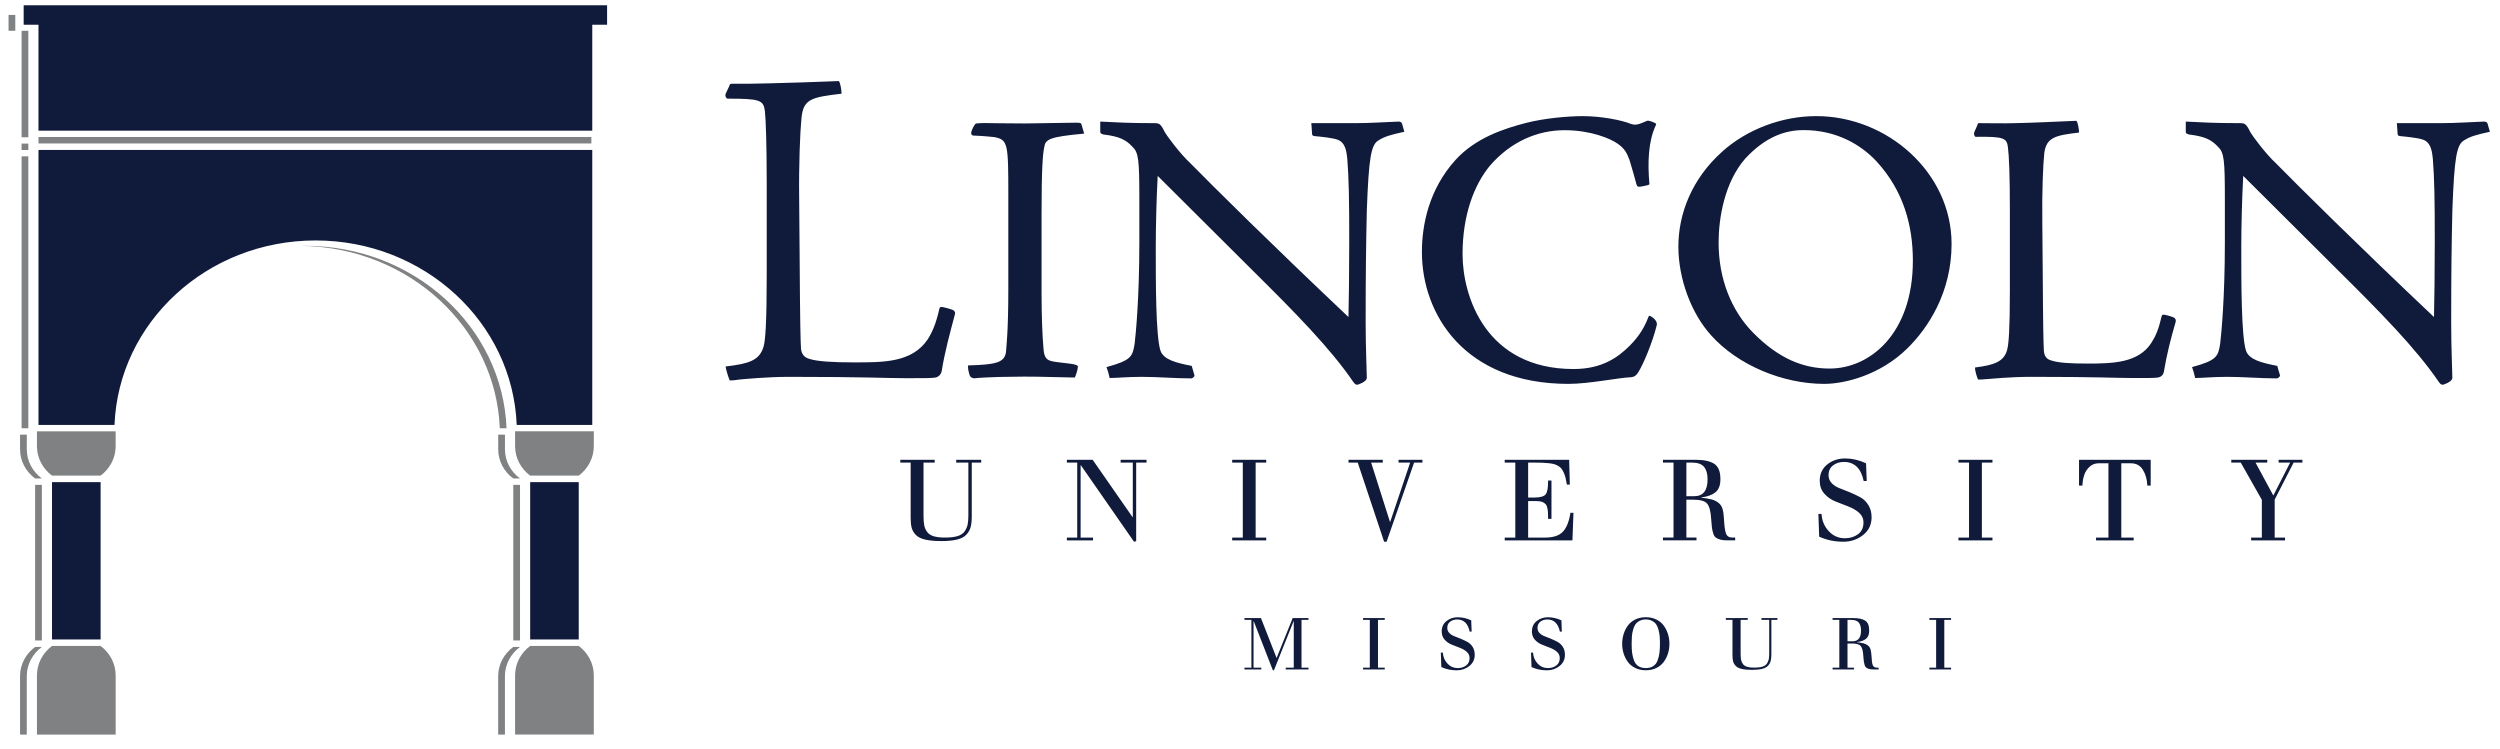 <svg xmlns="http://www.w3.org/2000/svg" height="74.888" viewBox="0 0 250 74.888" width="250"><g transform="matrix(1.25 0 0 -1.25 18.212 776.97)"><g transform="matrix(.731 0 0 .731 23.502 160.1)"><path d="m-49.491 630.72v-2.131h1.62v-11.594h60.606v11.594h1.622v2.131h-63.848zm1.622-15.836v-30.094h8.319c0.439 11.22 10.121 20.189 22.008 20.189 11.89 0 21.567-8.97 22.008-20.189h8.27v30.094h-60.605zm1.48-36.352v-17.219h5.317v17.219h-5.317zm52.328 0v-17.219h5.316v17.219h-5.316zm33.78 43.89c-2.664-0.097-5.178-0.197-7.498-0.245-1.479-0.05-2.862-0.05-4.244-0.05-0.099 0-0.196 0-0.245-0.247l-0.395-0.841c-0.097-0.246 0.049-0.542 0.245-0.542 3.505 0 3.9-0.148 4.047-1.381 0.099-0.887 0.198-3.603 0.198-7.845v-10.213c0-5.083-0.149-7.057-0.345-7.697-0.445-1.53-1.629-1.877-4.145-2.172 0-0.295 0.346-1.333 0.445-1.53 0.147 0 0.442-0.001 1.034 0.097 0.592 0.051 3.01 0.297 5.525 0.297 8.192 0 10.66-0.148 12.731-0.148 2.024 0 2.566 0.001 3.059 0.052 0.345 0 0.74 0.245 0.839 0.689 0.346 2.172 0.938 4.294 1.431 6.169 0.049 0.198 0.098 0.294-0.098 0.494-0.198 0.147-1.186 0.394-1.333 0.394h-0.05c-0.097 0-0.147-0.05-0.197-0.198-0.345-1.529-0.739-2.515-1.281-3.355-1.727-2.565-4.885-2.516-8.142-2.516-2.171 0-3.997 0.099-4.836 0.394-0.543 0.148-0.838 0.545-0.887 1.134-0.049 0.889-0.099 2.419-0.15 10.462l-0.048 5.92c-0.049 3.65 0.1 7.302 0.248 8.783 0.196 2.121 1.034 2.318 4.389 2.712 0 0.445-0.147 1.234-0.297 1.383zm81.438-3.836c-1.755 0-4.32-0.256-6.161-0.727-2.523-0.642-5.604-1.669-7.786-4.064-2.908-3.208-3.678-7.102-3.678-10.053v-0.042c0-6.759 4.62-14.417 16.042-14.417 2.266 0 5.519 0.686 6.844 0.728 0.343 0.043 0.516 0.129 0.772 0.514 0.556 0.854 1.582 3.293 2.053 5.217 0.042 0.301-0.173 0.644-0.602 0.9-0.211 0.171-0.297 0.085-0.341-0.086-0.342-0.899-0.897-1.968-2.011-3.08-1.283-1.283-3.037-2.567-6.159-2.567-9.583 0-12.15 7.915-12.15 12.577 0 4.32 1.283 7.573 2.953 9.627 2.31 2.694 5.261 3.934 8.213 3.934 2.909 0 5.048-0.942 5.775-1.455 0.814-0.556 1.027-1.026 1.327-1.797 0.256-0.856 0.598-2.012 0.77-2.695 0.084-0.256 0.171-0.299 0.769-0.17 0.256 0.042 0.644 0.129 0.644 0.214-0.214 2.352-0.129 4.749 0.725 6.502 0.043 0.129-0.042 0.17-0.47 0.342-0.298 0.085-0.384 0.128-0.514 0.086-0.896-0.385-1.196-0.515-1.753-0.344-1.025 0.427-3.294 0.856-5.261 0.856zm25.497 0c-3.72 0-7.569-1.453-10.267-3.892-3.335-2.995-4.789-6.801-4.789-10.395 0-3.507 1.41-7.316 3.592-9.711 2.909-3.25 7.83-5.305 12.362-5.305 2.311 0 6.161 0.986 9.114 3.894 2.265 2.224 4.831 6.117 4.831 11.422 0 7.829-7.058 13.988-14.8 13.988h-0.044zm28.494-0.512c-2.226-0.085-4.491-0.214-6.673-0.256-1.37-0.043-2.697 0-3.98 0-0.086 0-0.128-0.001-0.17-0.216l-0.342-0.769c-0.085-0.256 0.043-0.514 0.172-0.514 3.037 0.042 3.379-0.129 3.506-1.113 0.129-0.941 0.216-3.251 0.216-6.888v-8.769c0-4.363-0.129-5.946-0.3-6.545-0.342-1.282-1.412-1.667-3.509-1.925-0.042-0.256 0.215-1.156 0.344-1.325 0.085 0 0.342 0 0.812 0.042 0.598 0.042 2.695 0.258 5.005 0.258 7.229 0 9.326-0.13 11.08-0.13 1.796 0 2.267-0.001 2.695 0.042 0.343 0.042 0.64 0.216 0.727 0.642 0.3 1.839 0.77 3.679 1.283 5.434 0.042 0.171 0.043 0.298-0.127 0.47-0.216 0.127-0.985 0.342-1.156 0.342h-0.042c-0.129 0-0.172-0.043-0.214-0.216-0.3-1.327-0.642-2.137-1.113-2.866-1.411-2.181-4.149-2.267-6.972-2.267-1.926 0-3.251 0.086-3.98 0.341-0.513 0.129-0.769 0.471-0.812 1.07-0.042 0.77-0.086 2.098-0.128 8.856l-0.044 5.217c-0.042 3.466 0.087 6.289 0.216 7.531 0.214 1.752 1.239 1.966 3.806 2.266 0 0.342-0.129 1.157-0.298 1.284zm-106.82-0.086v-1.114c0-0.169 0.086-0.211 0.342-0.297 1.797-0.214 2.481-0.6 3.166-1.327 0.685-0.643 0.77-1.37 0.77-5.777v-4.747c0-6.032-0.385-9.966-0.514-11.037-0.214-1.411-0.385-1.839-3.078-2.567 0.127-0.342 0.255-0.768 0.342-1.195 0.727 0 2.009 0.127 3.506 0.127 1.754 0 3.637-0.17 5.434-0.17 0.127 0 0.386 0.213 0.342 0.344l-0.3 1.025c-1.754 0.342-3.08 0.685-3.422 1.669-0.513 1.626-0.512 7.399-0.512 11.292 0 2.395 0.084 5.434 0.212 7.83 3.507-3.507 6.886-6.846 10.438-10.395 4.491-4.449 8.47-8.47 10.994-12.191 0.214-0.301 0.386-0.303 0.598-0.216 0.558 0.214 0.814 0.428 0.856 0.686 0 0.725-0.128 3.249-0.128 5.986 0 5.733 0.043 8.515 0.128 12.366 0.214 5.817 0.47 7.186 1.284 7.656 0.684 0.427 1.282 0.599 2.822 0.939l-0.256 0.9c-0.043 0.129-0.17 0.214-0.384 0.214-1.327-0.043-3.039-0.172-4.706-0.172h-4.834l0.086-1.197c0-0.129 0.084-0.172 0.212-0.214 0.898-0.085 2.054-0.212 2.527-0.384 0.94-0.298 1.027-1.368 1.111-2.097 0.172-2.181 0.214-4.492 0.214-8.941 0-3.166-0.042-7.014-0.086-8.384-8.512 8.043-14.759 14.245-17.325 16.855-1.027 0.94-2.524 2.908-2.822 3.464-0.129 0.3-0.343 0.643-0.514 0.77-0.085 0.085-0.3 0.128-0.556 0.128-3.037 0-3.98 0.086-5.947 0.172zm118.8 0v-1.114c0-0.169 0.084-0.211 0.341-0.297 1.797-0.214 2.481-0.6 3.166-1.327 0.684-0.643 0.77-1.37 0.77-5.777v-4.747c0-6.032-0.385-9.966-0.514-11.037-0.213-1.411-0.385-1.839-3.078-2.567 0.127-0.342 0.255-0.768 0.342-1.195 0.727 0 2.009 0.127 3.506 0.127 1.752 0 3.637-0.17 5.434-0.17 0.127 0 0.386 0.213 0.342 0.344l-0.3 1.025c-1.754 0.342-3.079 0.685-3.422 1.669-0.513 1.626-0.513 7.399-0.513 11.292 0 2.395 0.085 5.434 0.211 7.83 3.509-3.507 6.888-6.846 10.441-10.395 4.491-4.449 8.469-8.47 10.991-12.191 0.216-0.301 0.387-0.303 0.602-0.216 0.555 0.214 0.813 0.428 0.855 0.686 0 0.725-0.128 3.249-0.128 5.986 0 5.733 0.043 8.515 0.128 12.366 0.216 5.817 0.472 7.186 1.284 7.656 0.683 0.427 1.282 0.599 2.822 0.939l-0.256 0.9c-0.042 0.129-0.17 0.214-0.384 0.214-1.327-0.043-3.038-0.172-4.706-0.172h-4.833l0.084-1.197c0-0.129 0.084-0.172 0.212-0.214 0.898-0.085 2.054-0.212 2.527-0.384 0.94-0.298 1.027-1.368 1.113-2.097 0.171-2.181 0.212-4.492 0.212-8.941 0-3.166-0.042-7.014-0.086-8.384-8.514 8.043-14.759 14.245-17.325 16.855-1.027 0.94-2.524 2.908-2.822 3.464-0.129 0.3-0.345 0.643-0.514 0.77-0.087 0.085-0.301 0.128-0.556 0.128-3.038 0-3.979 0.086-5.945 0.172zm-121.5-0.12c-0.427 0-3.337-0.042-5.561-0.084-2.224 0-3.68 0.042-4.194 0.042-0.513 0-0.768-0-1.111-0.042-0.127-0.043-0.171-0.128-0.342-0.428-0.172-0.343-0.214-0.513-0.214-0.642 0-0.129 0.084-0.258 0.258-0.258 1.196-0.042 1.837-0.127 2.309-0.17 1.454-0.3 1.495-0.727 1.495-6.33v-10.225c0-4.791-0.213-6.288-0.256-6.973-0.171-1.156-1.11-1.369-4.148-1.455-0.043-0.256 0.041-0.642 0.17-1.069 0.043-0.171 0.255-0.342 0.512-0.342 0.129 0.043 2.311 0.17 4.194 0.17 1.583 0.042 3.336 0.001 6.802-0.084 0.085 0.127 0.342 0.897 0.342 1.195 0 0.129-0.172 0.174-0.472 0.259-0.385 0.084-1.796 0.212-2.223 0.298-0.642 0.127-0.983 0.3-1.069 1.369-0.129 1.454-0.214 3.595-0.214 6.161v8.555c0 5.006 0.128 6.631 0.3 7.402 0.127 0.812 0.512 1.111 4.362 1.453l-0.298 1.027c-0.045 0.129-0.086 0.172-0.642 0.172zm79.655-0.812h0.042c3.553 0 6.246-1.583 7.958-3.422 2.951-3.208 3.978-7.016 3.978-10.867 0-7.998-4.704-11.806-9.109-11.806-2.867 0-5.564 1.069-8.387 3.936-2.352 2.395-3.764 5.859-3.764 9.839 0 2.695 0.643 6.589 2.909 9.197 2.181 2.353 4.32 3.123 6.373 3.123zm4.572-35.933c-0.764 0-1.422-0.22-1.967-0.659-0.546-0.441-0.82-1.035-0.82-1.783 0-0.561 0.165-1.027 0.492-1.402 0.33-0.373 0.731-0.657 1.197-0.85 0.471-0.193 0.937-0.376 1.406-0.548 0.469-0.174 0.869-0.403 1.197-0.691 0.33-0.288 0.494-0.648 0.494-1.086 0-0.558-0.198-0.984-0.597-1.277-0.4-0.291-0.878-0.438-1.438-0.438-0.7 0-1.289 0.261-1.77 0.784-0.481 0.52-0.744 1.148-0.784 1.88h-0.345l0.087-2.492c0.814-0.37 1.697-0.553 2.652-0.553 0.815 0 1.531 0.244 2.152 0.734 0.622 0.489 0.931 1.136 0.931 1.941 0 0.519-0.118 0.964-0.352 1.339-0.234 0.375-0.522 0.656-0.869 0.845-0.343 0.187-0.724 0.37-1.136 0.542-0.411 0.172-0.788 0.323-1.134 0.45-0.345 0.129-0.633 0.313-0.869 0.556-0.234 0.243-0.352 0.535-0.352 0.881 0 0.46 0.164 0.815 0.494 1.066 0.328 0.252 0.726 0.377 1.195 0.377 1.142 0 1.864-0.695 2.159-2.084h0.333l-0.075 1.938c-0.764 0.352-1.524 0.53-2.281 0.53zm-103.41-0.147v-0.309h1.134v-6.02c0-0.46 0.036-0.829 0.111-1.109 0.073-0.279 0.224-0.537 0.45-0.777 0.226-0.238 0.568-0.411 1.023-0.519 0.457-0.106 1.051-0.161 1.783-0.161 0.708 0 1.286 0.058 1.739 0.172 0.451 0.117 0.789 0.3 1.011 0.552 0.223 0.25 0.374 0.522 0.45 0.819 0.079 0.297 0.119 0.679 0.119 1.148v5.895h1.034v0.309h-2.737v-0.309h1.333v-5.761c0-0.42-0.027-0.758-0.08-1.017-0.055-0.259-0.163-0.507-0.327-0.745-0.165-0.238-0.424-0.412-0.778-0.52-0.354-0.105-0.815-0.159-1.381-0.159-0.495 0-0.896 0.046-1.209 0.138-0.312 0.09-0.549 0.24-0.714 0.45-0.165 0.208-0.276 0.446-0.333 0.714-0.057 0.267-0.087 0.615-0.087 1.042v5.859h1.222v0.309h-3.763zm83.464 0v-0.309h1.158v-8.203h-1.158v-0.306h3.673v0.306h-1.109v4.144h0.777c0.757 0 1.259-0.145 1.5-0.436 0.241-0.294 0.39-0.857 0.438-1.697 0.025-0.403 0.051-0.709 0.08-0.917 0.029-0.211 0.076-0.423 0.144-0.636 0.064-0.216 0.16-0.366 0.281-0.458 0.124-0.088 0.282-0.163 0.477-0.22 0.192-0.058 0.443-0.086 0.747-0.086h0.898v0.306h-0.308c-0.352 0-0.586 0.145-0.695 0.433-0.111 0.288-0.184 0.793-0.219 1.517-0.024 0.493-0.077 0.883-0.159 1.17-0.082 0.289-0.233 0.516-0.45 0.684-0.217 0.169-0.461 0.291-0.727 0.364-0.268 0.075-0.656 0.141-1.167 0.198v0.025c0.675 0.081 1.195 0.269 1.561 0.561 0.366 0.292 0.548 0.77 0.548 1.436 0 0.83-0.225 1.392-0.678 1.684-0.453 0.291-1.119 0.439-1.997 0.439h-3.614zm-65.234-0.002v-0.308h1.134v-8.203h-1.134v-0.308h2.861v0.308h-1.356v7.919h0.025l5.82-8.375 0.236 0.064v8.595h1.134v0.308h-2.837v-0.308h1.333v-5.969h-0.025l-4.367 6.277h-2.823zm18.092 0v-0.308h1.161v-8.203h-1.161v-0.308h3.725v0.308h-1.158v8.203h1.158v0.308h-3.725zm12.73 0v-0.309h1.012l2.886-8.658h0.27l3.009 8.658h0.912v0.309h-2.612v-0.309h1.267l-2.181-6.486h-0.025l-2.059 6.486h1.272v0.309h-3.752zm17.095 0v-0.308h1.159v-8.203h-1.159v-0.306h7.412l0.113 3.02h-0.333c-0.141-0.937-0.412-1.625-0.816-2.061-0.402-0.435-1.052-0.653-1.948-0.653h-1.863v3.997h0.666c0.247 0 0.452-0.012 0.611-0.03 0.162-0.021 0.297-0.067 0.412-0.138 0.115-0.07 0.204-0.142 0.266-0.222 0.061-0.078 0.111-0.204 0.148-0.375 0.037-0.174 0.06-0.34 0.067-0.5 0.009-0.16 0.013-0.389 0.013-0.684h0.37v4.194h-0.37c0.009-0.731-0.073-1.226-0.245-1.481-0.172-0.255-0.597-0.381-1.272-0.381h-0.666v3.825h0.592c0.378 0 0.694-0.005 0.948-0.014 0.255-0.008 0.507-0.028 0.753-0.056 0.247-0.029 0.445-0.067 0.592-0.111 0.148-0.045 0.295-0.112 0.439-0.203 0.144-0.09 0.257-0.191 0.339-0.302 0.081-0.112 0.161-0.253 0.239-0.425 0.078-0.172 0.143-0.362 0.192-0.561 0.048-0.202 0.099-0.447 0.147-0.734h0.32l-0.072 2.712h-7.056zm49.656 0v-0.308h1.159v-8.203h-1.159v-0.308h3.723v0.308h-1.158v8.203h1.158v0.308h-3.723zm13.197 0v-2.825h0.37c0.017 0.421 0.081 0.805 0.197 1.155 0.115 0.351 0.31 0.651 0.581 0.905 0.271 0.256 0.606 0.384 1.009 0.384h1.061v-8.13h-1.356v-0.308h4.119v0.308h-1.356v8.13h1.059c0.577 0 1.013-0.241 1.309-0.723 0.295-0.48 0.457-1.053 0.481-1.72h0.369v2.825h-7.844zm16.663 0v-0.308h1.038l2.306-4.07v-4.133h-1.172v-0.308h3.712v0.308h-1.134v4.158l2.072 4.045h0.961v0.308h-2.602v-0.308h1.258l-1.837-3.602-1.948 3.602h1.283v0.308h-3.936zm-59.634-0.308h0.642c0.6 0 1.03-0.155 1.289-0.464 0.259-0.307 0.388-0.761 0.388-1.363 0-1.234-0.485-1.848-1.455-1.848h-0.864v3.675zm-4.441-16.919c-0.435 0-0.824-0.085-1.164-0.255-0.34-0.171-0.612-0.396-0.814-0.681-0.201-0.283-0.351-0.592-0.455-0.927-0.102-0.336-0.153-0.683-0.153-1.045 0-0.361 0.051-0.71 0.153-1.045 0.103-0.336 0.254-0.643 0.455-0.923 0.202-0.28 0.474-0.507 0.814-0.677 0.34-0.169 0.729-0.255 1.164-0.255 0.435 0 0.821 0.085 1.163 0.255 0.34 0.169 0.612 0.396 0.813 0.677 0.202 0.28 0.356 0.588 0.456 0.923 0.103 0.336 0.153 0.684 0.153 1.045 0 0.363-0.05 0.71-0.153 1.045-0.1 0.334-0.254 0.643-0.456 0.927-0.201 0.285-0.472 0.51-0.813 0.681-0.342 0.169-0.728 0.255-1.163 0.255zm-20.561-0.003c-0.486 0-0.905-0.138-1.253-0.419-0.348-0.28-0.522-0.659-0.522-1.134 0-0.357 0.106-0.655 0.314-0.894 0.21-0.238 0.464-0.419 0.762-0.542 0.297-0.123 0.599-0.239 0.895-0.35 0.3-0.109 0.553-0.256 0.763-0.441 0.21-0.181 0.316-0.412 0.316-0.691 0-0.357-0.128-0.627-0.383-0.813-0.253-0.186-0.559-0.28-0.916-0.28-0.445 0-0.819 0.167-1.127 0.498-0.306 0.334-0.473 0.732-0.5 1.198h-0.22l0.056-1.586c0.52-0.235 1.083-0.355 1.689-0.355 0.519 0 0.976 0.155 1.37 0.467 0.397 0.312 0.594 0.725 0.594 1.238 0 0.331-0.074 0.615-0.223 0.853-0.15 0.238-0.333 0.418-0.555 0.539-0.22 0.12-0.46 0.236-0.722 0.347-0.262 0.111-0.503 0.204-0.722 0.286-0.22 0.081-0.406 0.197-0.555 0.353-0.15 0.153-0.225 0.341-0.225 0.561 0 0.295 0.104 0.521 0.314 0.681 0.21 0.159 0.466 0.239 0.764 0.239 0.727 0 1.185-0.442 1.373-1.328h0.214l-0.047 1.234c-0.489 0.225-0.974 0.336-1.456 0.336zm9.87 0c-0.486 0-0.905-0.138-1.253-0.419-0.348-0.28-0.52-0.659-0.52-1.134 0-0.357 0.104-0.655 0.313-0.894 0.21-0.238 0.464-0.419 0.762-0.542 0.297-0.123 0.599-0.239 0.895-0.35 0.3-0.109 0.553-0.256 0.762-0.441 0.208-0.181 0.316-0.412 0.316-0.691 0-0.357-0.128-0.627-0.383-0.813-0.253-0.186-0.559-0.28-0.916-0.28-0.445 0-0.819 0.167-1.127 0.498-0.306 0.334-0.473 0.732-0.5 1.198h-0.22l0.056-1.586c0.52-0.235 1.082-0.355 1.689-0.355 0.519 0 0.978 0.155 1.372 0.467 0.397 0.312 0.595 0.725 0.595 1.238 0 0.331-0.075 0.615-0.225 0.853-0.15 0.238-0.334 0.418-0.555 0.539-0.22 0.12-0.461 0.236-0.723 0.347-0.262 0.111-0.503 0.204-0.722 0.286-0.22 0.081-0.406 0.197-0.555 0.353-0.15 0.153-0.223 0.341-0.223 0.561 0 0.295 0.104 0.521 0.314 0.681 0.21 0.159 0.464 0.239 0.763 0.239 0.727 0 1.185-0.442 1.373-1.328h0.214l-0.047 1.234c-0.489 0.225-0.975 0.336-1.456 0.336zm-33.233-0.092v-0.197h0.761v-5.227h-0.761v-0.197h1.845v0.197h-0.848v5.094h0.016l2.098-5.384h0.117l2.155 5.384h0.014v-5.094h-0.88v-0.197h2.492v0.197h-0.764v5.227h0.764v0.197h-1.731l-1.759-4.37-1.712 4.37h-1.806zm12.981 0v-0.197h0.739v-5.227h-0.739v-0.197h2.373v0.197h-0.739v5.227h0.739v0.197h-2.373zm51.383 0v-0.197h0.739v-5.227h-0.739v-0.197h2.342v0.197h-0.708v2.642h0.494c0.483 0 0.803-0.094 0.958-0.28 0.154-0.187 0.247-0.548 0.278-1.081 0.015-0.256 0.034-0.451 0.052-0.584 0.019-0.135 0.049-0.268 0.089-0.405 0.043-0.138 0.102-0.234 0.181-0.292 0.079-0.057 0.179-0.105 0.303-0.141 0.123-0.037 0.28-0.056 0.475-0.056h0.573v0.197h-0.195c-0.226 0-0.373 0.091-0.445 0.275-0.07 0.183-0.116 0.506-0.134 0.967-0.018 0.313-0.052 0.562-0.105 0.747-0.054 0.183-0.148 0.33-0.288 0.436-0.139 0.106-0.292 0.183-0.462 0.231-0.171 0.048-0.419 0.089-0.744 0.125v0.017c0.43 0.052 0.761 0.17 0.995 0.356 0.234 0.186 0.348 0.491 0.348 0.916 0 0.531-0.143 0.886-0.431 1.073-0.289 0.186-0.711 0.28-1.273 0.28h-2.303zm10.594 0v-0.197h0.739v-5.227h-0.739v-0.197h2.373v0.197h-0.739v5.227h0.739v0.197h-2.373zm-22.272-0.002v-0.195h0.723v-3.836c0-0.294 0.024-0.528 0.07-0.706 0.046-0.178 0.144-0.344 0.287-0.495 0.144-0.153 0.359-0.262 0.652-0.331 0.289-0.067 0.67-0.102 1.137-0.102 0.451 0 0.818 0.037 1.106 0.111 0.288 0.072 0.503 0.19 0.645 0.348 0.141 0.16 0.236 0.333 0.286 0.523 0.049 0.187 0.075 0.431 0.075 0.73v3.758h0.661v0.195h-1.745v-0.195h0.848v-3.67c0-0.268-0.017-0.482-0.05-0.648-0.035-0.163-0.103-0.324-0.209-0.475-0.103-0.151-0.269-0.262-0.494-0.331-0.228-0.067-0.52-0.102-0.881-0.102-0.313 0-0.571 0.029-0.769 0.087-0.202 0.057-0.353 0.153-0.456 0.286-0.106 0.133-0.177 0.287-0.213 0.456-0.037 0.169-0.056 0.391-0.056 0.664v3.733h0.778v0.195h-2.397zm-8.762-0.148c0.261 0 0.489-0.051 0.684-0.155 0.192-0.1 0.342-0.228 0.452-0.383 0.106-0.154 0.193-0.357 0.258-0.603 0.067-0.246 0.107-0.483 0.125-0.712 0.018-0.232 0.03-0.501 0.03-0.811 0-0.393-0.02-0.727-0.056-1.005-0.036-0.279-0.106-0.552-0.205-0.822-0.099-0.271-0.258-0.476-0.475-0.617-0.216-0.141-0.487-0.211-0.812-0.211s-0.597 0.07-0.814 0.211c-0.217 0.141-0.376 0.346-0.477 0.617-0.097 0.27-0.167 0.543-0.205 0.822-0.037 0.277-0.053 0.612-0.053 1.005 0 0.31 0.009 0.579 0.027 0.811 0.018 0.229 0.06 0.467 0.125 0.712 0.066 0.246 0.152 0.449 0.261 0.603 0.106 0.154 0.257 0.282 0.452 0.383 0.193 0.103 0.422 0.155 0.684 0.155zm22.075-0.047h0.409c0.382 0 0.657-0.097 0.822-0.295 0.165-0.195 0.247-0.487 0.247-0.869 0-0.785-0.311-1.178-0.928-1.178h-0.55v2.342z" fill="#101b3b"/><path d="m-51.146 629.66v-1.739h0.739v1.739h-0.739zm1.427-1.739v-11.652h0.739v11.652h-0.739zm1.85-11.623v-0.703h60.506v0.703h-60.506zm-1.85-0.723v-0.695h0.739v0.695h-0.739zm0-1.389v-29.762h0.739v29.762h-0.739zm31.066-9.798c-0.124 0-0.246-0.005-0.369-0.006 11.717-0.183 21.204-8.977 21.637-19.958h0.739c-0.44 11.094-10.12 19.964-22.008 19.964zm22.942-20.294v-1.628c0-1.309 0.646-2.474 1.648-3.225h5.32c1 0.751 1.647 1.916 1.647 3.225v1.628h-0.167-8.25-0.198zm-52.328-0.002v-1.628c0-1.309 0.647-2.471 1.65-3.223h5.317c1.003 0.752 1.648 1.915 1.648 3.223v1.628h-0.147-8.298-0.17zm-1.848-0.366v-1.609c0-1.295 0.646-2.446 1.648-3.189h0.739c-1.003 0.743-1.648 1.894-1.648 3.189v1.609h-0.57-0.169zm52.328 0v-1.609c0-1.295 0.646-2.447 1.648-3.189h0.739c-1.003 0.742-1.648 1.894-1.648 3.189v1.609h-0.542-0.197zm-50.68-5.494v-17.028h0.739v17.028h-0.739zm52.33 0v-17.028h0.739v17.028h-0.739zm-50.48-17.63c-1.003-0.751-1.65-1.915-1.65-3.223v-6.477h0.17 8.248 0.198v6.477c0 1.309-0.647 2.471-1.65 3.223h-5.317zm52.327 0c-1.004-0.75-1.649-1.91-1.649-3.22v-6.477h0.148 8.298 0.169v6.477c0 1.309-0.646 2.471-1.647 3.223h-5.32zm-54.177-0.108c-1.001-0.743-1.648-1.892-1.648-3.188v-6.405h0.169 0.569v6.405c0 1.295 0.647 2.444 1.65 3.188h-0.739zm52.328 0c-1.001-0.743-1.65-1.892-1.65-3.188v-6.405h0.15 0.589v6.405c0 1.295 0.647 2.444 1.65 3.188h-0.739z" fill="#7f8183"/></g></g></svg>
